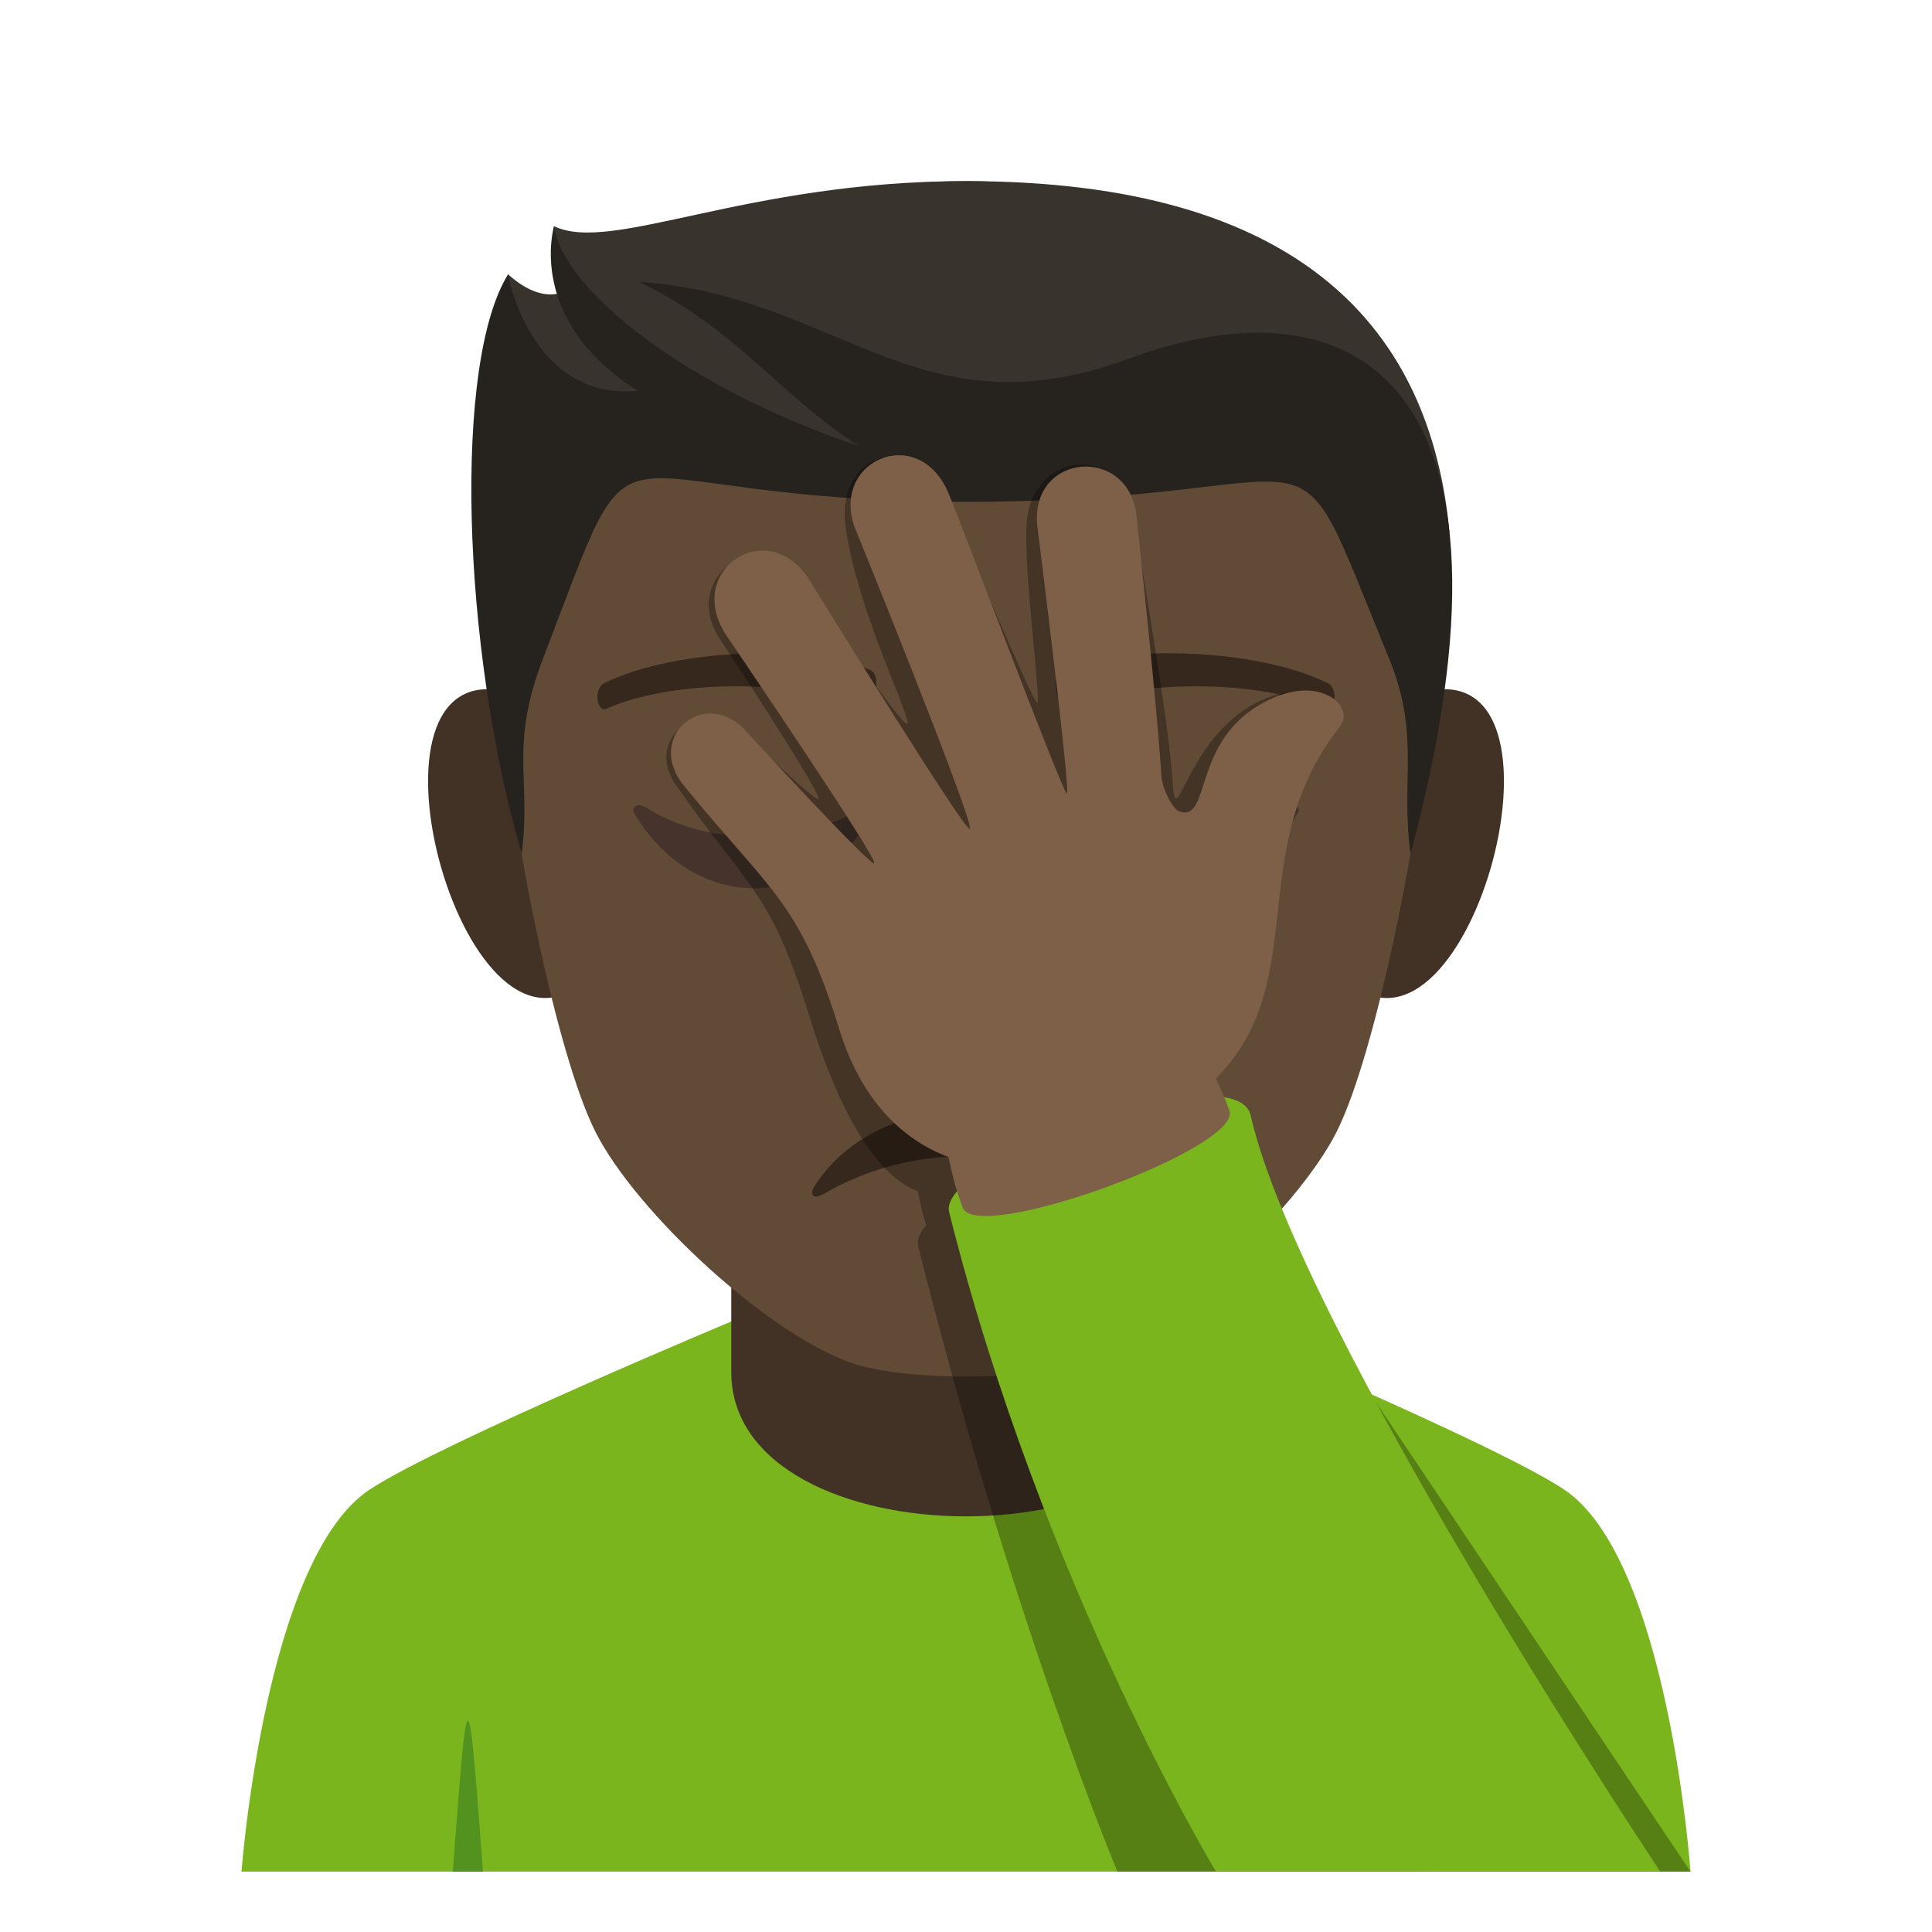 <?xml version="1.0" encoding="utf-8"?>
<!-- Generator: Adobe Illustrator 19.0.0, SVG Export Plug-In . SVG Version: 6.00 Build 0)  -->
<svg version="1.1" id="Layer_1" xmlns="http://www.w3.org/2000/svg" xmlns:xlink="http://www.w3.org/1999/xlink" x="0px" y="0px"
	 width="64px" height="64px" viewBox="0 0 64 64" enable-background="new 0 0 64 64" xml:space="preserve">
<path fill="#7AB51D" d="M12.257,49.336c2.4-1.572,12.361-5.726,12.361-5.726H39.46c0,0,9.951,4.144,12.339,5.723
	C55.269,51.621,56,62,56,62H8C8,62,8.775,51.614,12.257,49.336z"/>
<path fill="#423225" d="M24.224,45.446c0,6.381,15.553,6.381,15.553,0c0-3.891,0-10.324,0-10.324H24.224
	C24.224,35.121,24.224,40.422,24.224,45.446z"/>
<path fill="#423225" d="M16.611,22.873c-5.147-0.928-1.127,13.463,2.902,9.494C21.379,30.526,19.018,23.309,16.611,22.873z"/>
<path fill="#423225" d="M47.391,22.873c-2.406,0.436-4.77,7.652-2.9,9.494C48.519,36.336,52.534,21.946,47.391,22.873z"/>
<path fill="#614A36" d="M32.001,6c-10.642,0-15.769,8.051-15.126,19.246c0.128,2.254,1.524,9.6,2.843,12.234
	c1.348,2.695,5.86,6.852,8.625,7.713c1.746,0.543,5.568,0.543,7.314,0c2.765-0.861,7.277-5.018,8.627-7.713
	c1.318-2.635,2.714-9.98,2.843-12.234C47.771,14.051,42.643,6,32.001,6z"/>
<path fill="#423225" d="M35.3,32.518c0,2.148-6.599,2.148-6.599,0C28.701,32.026,35.3,32.026,35.3,32.518z"/>
<path fill="#38332D" d="M32.001,6C24.68,6,20.257,8.418,18.35,7.491c0,0-0.207,1.248,0.54,2.061c0,0-0.789,0.684-2.063-0.469
	c-1.213,3.939,2.388,6.221,15.174,6.221s9.731-3.113,16.017,2.356C47.401,10.918,43.119,6,32.001,6z"/>
<path fill="#26221E" d="M37.415,11.875c-7.04,2.6-9.613-2.088-16.255-2.541c3.159,1.492,4.701,3.787,7.295,5.443
	c-5.645-1.889-9.789-5.141-10.103-7.275c0,0-0.942,3.117,2.784,5.447c-3.563,0.33-4.307-3.856-4.307-3.856
	c-1.804,2.899-1.554,12.246,0.45,19.182c0.334-2.475-0.427-3.498,0.717-6.48c3.425-8.914,1.221-5.172,14.007-5.172
	c12.784,0,10.477-3.414,14.004,5.172c1.053,2.559,0.384,4.006,0.719,6.48C50.929,12.637,44.884,9.119,37.415,11.875z"/>
<path fill="#36281D" d="M43.983,22.631c-2.434-1.207-7.091-1.267-8.825-0.426c-0.371,0.164-0.127,1.31,0.186,1.199
	c2.419-0.895,6.318-0.916,8.582,0.078C44.227,23.61,44.353,22.801,43.983,22.631z"/>
<path fill="#36281D" d="M20.018,22.631c2.434-1.207,7.09-1.267,8.826-0.426c0.371,0.164,0.127,1.31-0.186,1.199
	c-2.422-0.895-6.317-0.916-8.583,0.078C19.774,23.61,19.649,22.801,20.018,22.631z"/>
<path fill="#45332C" d="M28.561,26.754c-2.016,1.285-5.145,1.285-7.16,0c-0.308-0.197-0.491,0.016-0.393,0.182
	c1.957,3.318,5.99,3.318,7.946,0C29.053,26.77,28.868,26.557,28.561,26.754z"/>
<path fill="#45332C" d="M42.6,26.754c-2.016,1.285-5.145,1.285-7.16,0c-0.308-0.197-0.49,0.016-0.395,0.182
	c1.958,3.318,5.991,3.318,7.947,0C43.092,26.77,42.907,26.557,42.6,26.754z"/>
<path fill="#36281D" d="M27.296,39.543c2.866-1.662,6.547-1.662,9.411,0c0.406,0.234,0.457-0.017,0.331-0.219
	c-2.121-3.389-7.953-3.389-10.074,0C26.839,39.526,26.888,39.778,27.296,39.543z"/>
<path fill="#529320" d="M15,62h1C15.5,55.334,15.5,55.334,15,62z"/>
<path opacity="0.3" d="M45.585,46.459c0,0-11.404-9.676-2.443-23.584c-3.653,0.201-4.164,5.016-4.288,3.141
	c-0.171-2.584-1.127-7.516-1.256-8.846c-0.228-2.408-3.308-2.357-3.578,0.047c-0.155,1.377,0.48,6.053,0.34,6.068
	c-0.133,0.012-2.607-5.854-2.981-6.709c-1.03-2.371-3.753-1.635-3.359,0.953c0.438,2.875,2.237,6.373,2.027,6.449
	c-0.179,0.064-2.94-3.934-3.402-4.73c-1.194-2.061-4.213-0.242-2.797,1.922c0.054,0.082,3.456,5.232,3.262,5.303
	c-0.161,0.059-2.487-2.24-2.487-2.24c-1.368-1.19-3.329,0.207-2.228,1.781c2.456,3.513,3.125,3.463,4.434,7.705
	c0.642,2.086,1.855,5.107,3.572,5.738c0.068,0.363,0.162,0.74,0.282,1.131c-0.217,0.25-0.319,0.484-0.267,0.693
	C33.501,53.621,37.016,62,37.016,62H56L45.585,46.459z"/>
<path fill="#7AB51D" d="M31.442,40.153c-0.429-1.715,9.51-5.307,9.988-3.201C43.052,44.082,55,62,55,62l-14.72-0.002
	C40.28,61.998,34.528,52.493,31.442,40.153z"/>
<path fill="#7D6047" d="M40.724,36.782c0.455,1.248-8.385,4.465-8.838,3.217C28.897,31.787,37.841,28.858,40.724,36.782z"/>
<path fill="#7D6047" d="M42.347,23.051c-2.975,1.156-2.15,4.226-3.282,3.828c-0.233-0.082-0.565-0.781-0.59-1.141
	c-0.167-2.582-0.69-7.274-0.819-8.604c-0.229-2.406-3.527-2.145-3.297,0.264c0.012,0.119,1.121,8.869,0.981,8.885
	c-0.133,0.012-3.561-9.123-3.934-9.979c-1.03-2.371-4.087-0.959-3.002,1.387c0.043,0.096,3.928,9.685,3.718,9.762
	c-0.179,0.065-4.812-7.441-5.298-8.223c-1.365-2.197-4.186-0.355-2.77,1.807c0.054,0.082,5.1,7.496,4.905,7.566
	c-0.161,0.059-4.162-4.289-4.162-4.289c-1.359-1.662-3.496,0.055-2.136,1.719c2.888,3.533,3.842,3.848,5.15,8.09
	c1.139,3.693,4.199,5.516,8.339,4.016c9.049-3.279,4.12-8.852,8.233-14.066C44.896,23.426,43.831,22.477,42.347,23.051z"/>
</svg>
